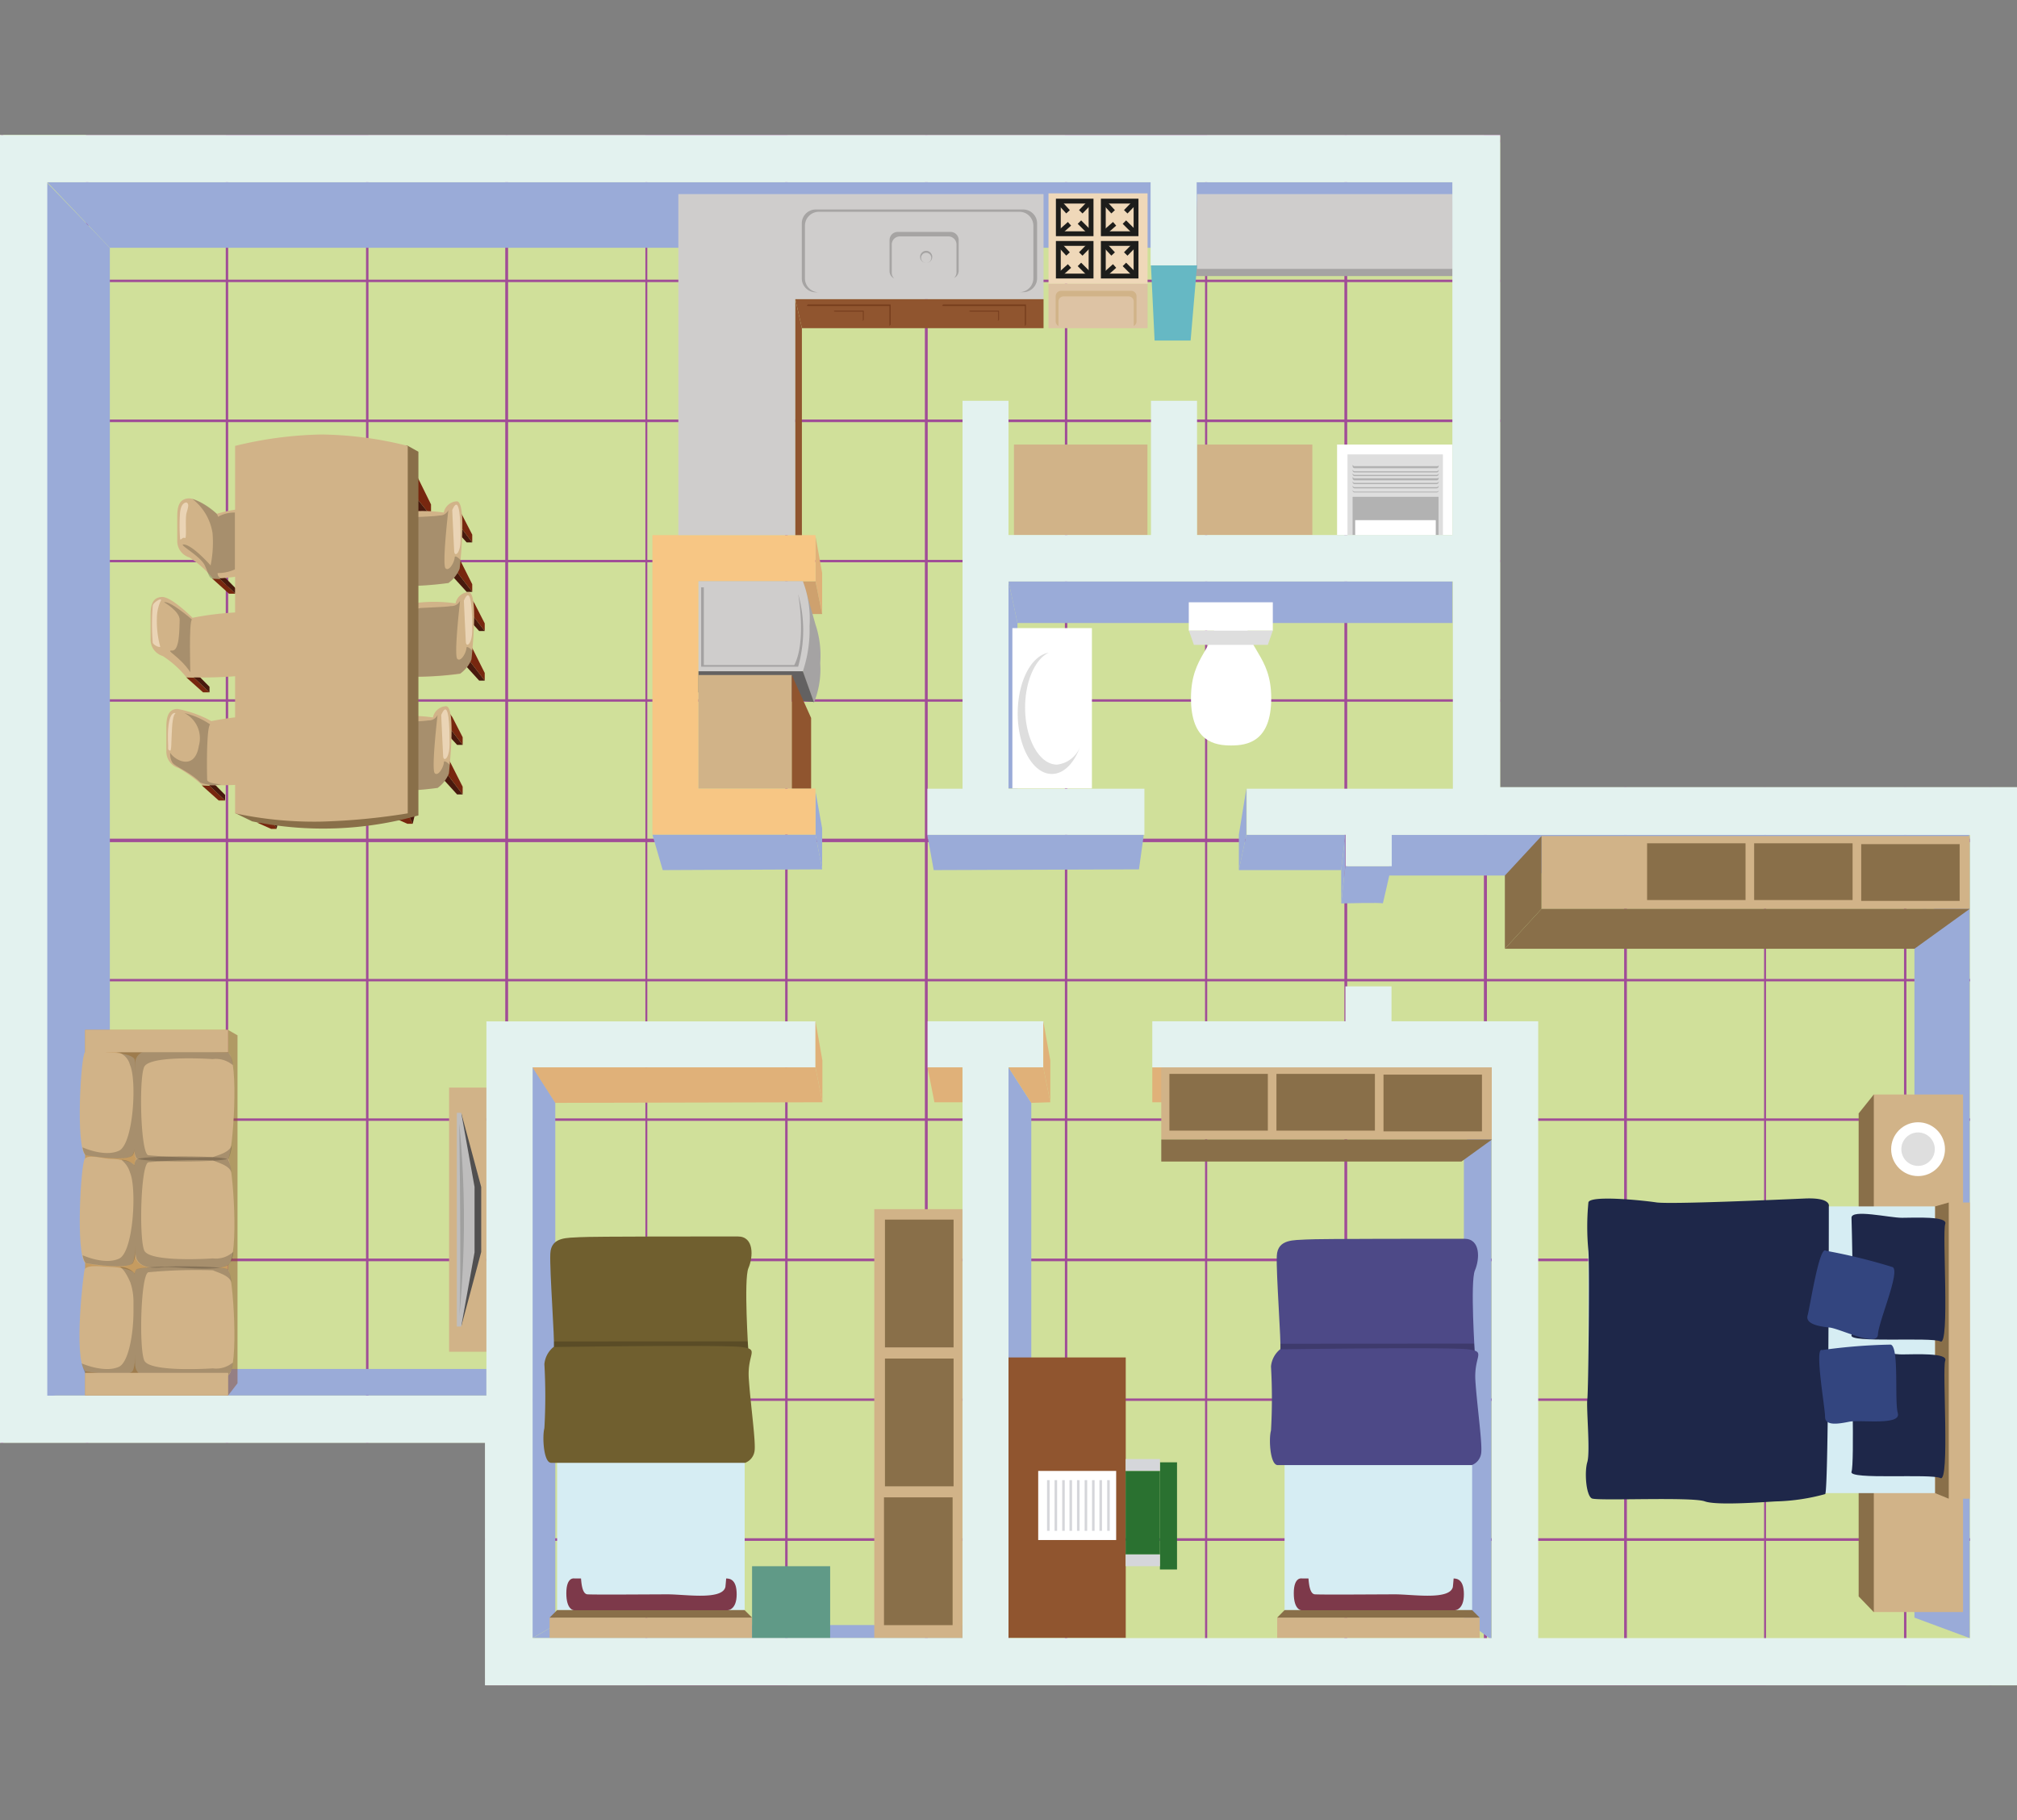 <svg id="Camada_1" data-name="Camada 1" xmlns="http://www.w3.org/2000/svg" xmlns:xlink="http://www.w3.org/1999/xlink" viewBox="0 0 166.36 150.15"><rect x="0" y="0" width="166.36" height="150.15" fill="#808080" stroke="none"/><defs><style>.cls-1,.cls-40{fill:none;}.cls-2{fill:#d0e09a;}.cls-3{clip-path:url(#clip-path);}.cls-4{fill:#a04d97;}.cls-5{fill:#9aabd8;}.cls-6{fill:#e0b179;}.cls-7{fill:#cea16e;}.cls-8{fill:#d1b388;}.cls-9{fill:#896f49;}.cls-10{fill:#fff;}.cls-11{fill:#dedede;}.cls-12{fill:#d6edf3;}.cls-13{fill:#1e2749;}.cls-14{fill:#33457f;}.cls-15{fill:#f7c684;}.cls-16,.cls-27{fill:#90552f;}.cls-17{fill:#2a7130;}.cls-18{fill:#d5d6da;}.cls-19{fill:#7d394a;}.cls-20{fill:#705f2f;}.cls-21{opacity:0.2;}.cls-22{fill:#609a87;}.cls-23{fill:#515050;}.cls-24{fill:#bebdbd;}.cls-25{fill:#a0a09f;}.cls-26{fill:#c59b60;}.cls-27{opacity:0.5;}.cls-28{fill:#77270f;}.cls-29{fill:#48190d;}.cls-30{fill:#ead4b5;}.cls-31{fill:#cfcdcc;}.cls-32{fill:#efd8b9;}.cls-33{fill:#ddc3a4;}.cls-34{fill:#a5a3a3;}.cls-35{fill:#66b8c4;}.cls-36{fill:#636161;}.cls-37{fill:#e3f2ef;}.cls-38{fill:#a3a1a1;}.cls-39{fill:#4d4987;}.cls-40{stroke:#1d1d1b;stroke-miterlimit:10;stroke-width:0.4px;}.cls-41{fill:#753c1c;}</style><clipPath id="clip-path" transform="translate(-874.61 -967.55)"><polygon class="cls-1" points="998.34 978.69 998.34 1032.49 1040.97 1032.49 1040.97 1106.57 914.64 1106.57 914.64 1086.56 874.61 1086.56 874.61 978.69 998.34 978.69"/></clipPath></defs><title>OTIMIZAÇÃO DE ESPAÇO</title><polygon class="cls-2" points="123.73 11.13 123.73 64.94 166.35 64.94 166.35 139.02 40.03 139.02 40.03 119 0 119 0 11.13 123.73 11.13"/><g class="cls-3"><path class="cls-4" d="M905,1106.67H881.7V978.59H905v128.08Zm-23.07-.2h22.87V978.79H881.9v127.69Z" transform="translate(-874.61 -967.55)"/><path class="cls-4" d="M916.5,1106.67H893.23V978.59H916.5v128.08Zm-23.07-.2H916.3V978.79H893.43v127.69Z" transform="translate(-874.61 -967.55)"/><path class="cls-4" d="M939.57,1106.67H916.3V978.59h23.27v128.08Zm-23.07-.2h22.87V978.79H916.5v127.69Z" transform="translate(-874.61 -967.55)"/><path class="cls-4" d="M951.11,1106.67H927.84V978.59h23.27v128.08Zm-23.07-.2h22.87V978.79H928v127.69Z" transform="translate(-874.61 -967.55)"/><path class="cls-4" d="M974.17,1106.67H950.91V978.59h23.27v128.08Zm-23.07-.2H974V978.79H951.11v127.69Z" transform="translate(-874.61 -967.55)"/><path class="cls-4" d="M985.71,1106.67H962.44V978.59h23.27v128.08Zm-23.07-.2h22.87V978.79H962.64v127.69Z" transform="translate(-874.61 -967.55)"/><path class="cls-4" d="M1008.78,1106.67H985.51V978.59h23.27v128.08Zm-23.07-.2h22.87V978.79H985.71v127.69Z" transform="translate(-874.61 -967.55)"/><path class="cls-4" d="M1020.31,1106.67H997V978.59h23.27v128.08Zm-23.07-.2h22.87V978.79H997.25v127.69Z" transform="translate(-874.61 -967.55)"/><path class="cls-4" d="M1031.85,1106.67h-23.27V978.59h23.27v128.08Zm-23.07-.2h22.87V978.79h-22.87v127.69Z" transform="translate(-874.61 -967.55)"/><path class="cls-4" d="M1038.87,990.82H874.68V967.55h164.18v23.27Zm-164-.2h163.79V967.75H874.88v22.87Z" transform="translate(-874.61 -967.55)"/><path class="cls-4" d="M1038.87,1002.36H874.68V979.09h164.18v23.27Zm-164-.2h163.79V979.29H874.88v22.87Z" transform="translate(-874.61 -967.55)"/><path class="cls-4" d="M1038.87,1025.43H874.68v-23.27h164.18v23.27Zm-164-.2h163.79v-22.87H874.88v22.87Z" transform="translate(-874.61 -967.55)"/><path class="cls-4" d="M1038.87,1037H874.68v-23.27h164.18V1037Zm-164-.2h163.79v-22.87H874.88v22.87Z" transform="translate(-874.61 -967.55)"/><path class="cls-4" d="M1038.87,1060H874.68v-23.27h164.18V1060Zm-164-.2h163.79V1037H874.88v22.87Z" transform="translate(-874.61 -967.55)"/><path class="cls-4" d="M1038.87,1071.57H874.68V1048.3h164.18v23.27Zm-164-.2h163.79V1048.5H874.88v22.87Z" transform="translate(-874.61 -967.55)"/><path class="cls-4" d="M1038.87,1094.64H874.68v-23.27h164.18v23.27Zm-164-.2h163.79v-22.87H874.88v22.87Z" transform="translate(-874.61 -967.55)"/><path class="cls-4" d="M1038.87,1106.17H874.68V1082.9h164.18v23.27Zm-164-.2h163.79V1083.1H874.88V1106Z" transform="translate(-874.61 -967.55)"/><path class="cls-4" d="M1038.87,1117.71H874.68v-23.27h164.18v23.27Zm-164-.2h163.79v-22.87H874.88v22.87Z" transform="translate(-874.61 -967.55)"/></g><polygon class="cls-5" points="124.12 72.22 114.53 72.22 114.76 68.84 162.46 68.84 158.86 74.97 127.84 71.97 124.12 72.22"/><polygon class="cls-5" points="43.93 135.12 45.8 134.04 79.38 134.04 79.38 135.12 43.93 135.12"/><polygon class="cls-5" points="3.9 115.11 9.06 112.92 40.12 112.92 40.12 115.11 3.9 115.11"/><polygon class="cls-5" points="157.9 78.26 157.9 133.43 162.46 135.12 162.46 68.96 157.9 78.26"/><polygon class="cls-5" points="120.74 94.79 120.74 133.56 123.01 135.25 123.01 87.92 120.74 94.79"/><polygon class="cls-5" points="9.06 20.44 119.83 20.44 119.83 15.03 3.9 15.03 9.06 20.44"/><polygon class="cls-5" points="9.06 112.92 9.06 20.44 3.84 15.03 3.84 115.4 9.06 112.92"/><polygon class="cls-5" points="45.8 134.04 45.8 90.92 43.92 87.98 43.92 135.11 45.8 134.04"/><polygon class="cls-5" points="85.06 134.1 85.06 90.97 83.18 88.04 83.18 135.17 85.06 134.1"/><polygon class="cls-5" points="83.18 47.94 83.92 51.39 119.8 51.39 119.8 47.94 83.18 47.94"/><polygon class="cls-5" points="83.18 65.04 83.18 47.94 83.92 51.39 83.92 65.04 83.18 65.04"/><polygon class="cls-5" points="94.34 68.84 93.94 71.71 77.01 71.77 76.48 68.84 94.34 68.84"/><polygon class="cls-5" points="110.96 68.84 110.62 71.77 102.18 71.77 102.8 68.84 110.96 68.84"/><polygon class="cls-5" points="67.26 68.84 67.81 71.71 54.66 71.77 53.81 68.84 67.26 68.84"/><polygon class="cls-5" points="67.26 65.28 67.81 68.33 67.81 71.71 67.26 68.84 67.26 65.28"/><polygon class="cls-5" points="102.8 65.04 102.18 68.84 102.18 71.77 102.8 68.84 102.8 65.04"/><path class="cls-5" d="M985.57,1039l-0.34,3.07s3.43-.09,3.43,0,0.71-3.07.71-3.07h-3.8Z" transform="translate(-874.61 -967.55)"/><polygon class="cls-5" points="110.62 74.49 110.62 71.77 110.96 68.84 110.96 71.42 110.62 74.49"/><polygon class="cls-6" points="67.26 44.22 67.81 47.26 67.81 50.65 67.26 47.94 67.26 44.22"/><polygon class="cls-7" points="67.81 50.65 58.31 50.65 57.61 47.94 67.26 47.94 67.81 50.65"/><polygon class="cls-6" points="95.04 88.04 95.04 90.92 98 90.92 98.32 88.04 95.04 88.04"/><rect class="cls-8" x="154.5" y="90.28" width="7.41" height="42.69"/><polygon class="cls-9" points="153.3 91.84 153.3 131.68 154.55 132.98 154.55 90.28 153.3 91.84"/><rect class="cls-8" x="1034.21" y="1066.74" width="3.38" height="24.43" transform="translate(1197.19 1190.36) rotate(-180)"/><polygon class="cls-9" points="159.6 123.16 160.73 123.62 160.73 99.19 159.6 99.51 159.6 123.16"/><circle class="cls-10" cx="158.2" cy="94.79" r="2.22"/><circle class="cls-11" cx="158.2" cy="94.79" r="1.38"/><rect class="cls-12" x="131" y="99.51" width="28.59" height="23.65"/><path class="cls-13" d="M1025.45,1067.06s0.24-.75-2-0.65-11.11.49-12.23,0.32-5.46-.61-5.6,0a21,21,0,0,0,0,4c0.1,1.33,0,11.57-.09,12.25s0.25,4.34,0,5.17-0.1,2.78.38,3,8.24-.15,9.31.24,5.51,0,6,0a16.78,16.78,0,0,0,3.93-.6C1025.45,1090.49,1025.45,1067.06,1025.45,1067.06Z" transform="translate(-874.61 -967.55)"/><path class="cls-13" d="M1027.32,1068s0.26,9,0,9.68,6.56,0.13,7.34.52,0.13-9,.39-9.68-2.53-.52-3.57-0.52S1027.3,1067.26,1027.32,1068Z" transform="translate(-874.61 -967.55)"/><path class="cls-13" d="M1027.32,1079.27s0.26,9,0,9.68,6.56,0.13,7.34.52,0.13-9,.39-9.68-2.53-.52-3.57-0.52S1027.3,1078.56,1027.32,1079.27Z" transform="translate(-874.61 -967.55)"/><path class="cls-14" d="M1025.21,1070.72a46.65,46.65,0,0,1,5.51,1.35c0.63,0.39-1.17,4.48-1.22,5.56s-3.12-.49-4-0.58-2-.29-1.8-1S1024.67,1070.23,1025.21,1070.72Z" transform="translate(-874.61 -967.55)"/><path class="cls-14" d="M1024.9,1078.91a46.65,46.65,0,0,1,5.65-.45c0.72,0.17.3,4.62,0.59,5.66s-3.11.52-4,.7-2,.37-2-0.4S1024.24,1078.61,1024.9,1078.91Z" transform="translate(-874.61 -967.55)"/><polygon class="cls-15" points="67.26 47.94 67.26 44.14 53.81 44.14 53.81 45.7 53.81 47.94 53.81 65.04 53.81 68.84 67.26 68.84 67.26 65.04 57.61 65.04 57.61 47.94 67.26 47.94"/><rect class="cls-16" x="83.18" y="111.97" width="9.67" height="23.14"/><rect class="cls-17" x="92.84" y="121.33" width="2.83" height="6.89"/><rect class="cls-17" x="95.67" y="120.62" width="1.41" height="8.84"/><rect class="cls-18" x="92.84" y="128.22" width="2.83" height="0.97"/><rect class="cls-18" x="92.84" y="120.35" width="2.83" height="0.97"/><rect class="cls-10" x="85.63" y="121.33" width="6.43" height="5.7"/><rect class="cls-18" x="86.36" y="122.09" width="0.21" height="4.18"/><rect class="cls-18" x="86.98" y="122.09" width="0.21" height="4.18"/><rect class="cls-18" x="87.61" y="122.09" width="0.21" height="4.18"/><rect class="cls-18" x="88.21" y="122.09" width="0.21" height="4.18"/><rect class="cls-18" x="88.83" y="122.09" width="0.21" height="4.18"/><rect class="cls-18" x="89.46" y="122.09" width="0.21" height="4.18"/><rect class="cls-18" x="90.07" y="122.09" width="0.21" height="4.18"/><rect class="cls-18" x="90.68" y="122.09" width="0.21" height="4.18"/><rect class="cls-18" x="91.32" y="122.09" width="0.21" height="4.18"/><rect class="cls-8" x="95.78" y="87.98" width="27.28" height="6.01"/><polygon class="cls-9" points="95.78 95.81 95.78 93.99 123.06 93.99 120.54 95.81 95.78 95.81"/><rect class="cls-9" x="96.45" y="88.58" width="8.12" height="4.68"/><rect class="cls-9" x="105.28" y="88.58" width="8.12" height="4.68"/><rect class="cls-9" x="114.11" y="88.64" width="8.12" height="4.68"/><rect class="cls-8" x="72.11" y="99.74" width="7.27" height="35.38"/><rect class="cls-9" x="72.99" y="100.6" width="5.66" height="10.54"/><rect class="cls-9" x="72.99" y="112.06" width="5.66" height="10.54"/><rect class="cls-9" x="72.91" y="123.51" width="5.66" height="10.54"/><rect class="cls-8" x="127.14" y="68.96" width="35.32" height="6.01"/><polygon class="cls-9" points="124.12 78.26 127.14 74.97 162.46 74.97 157.9 78.26 124.12 78.26"/><rect class="cls-9" x="135.85" y="69.56" width="8.12" height="4.68"/><rect class="cls-9" x="144.68" y="69.56" width="8.12" height="4.68"/><rect class="cls-9" x="153.51" y="69.63" width="8.12" height="4.68"/><polygon class="cls-9" points="127.14 68.96 124.12 72.22 124.12 78.26 127.14 74.97 127.14 68.96"/><rect class="cls-8" x="105.34" y="133.43" width="16.7" height="1.69"/><rect class="cls-12" x="105.95" y="102.69" width="15.47" height="30.12"/><polygon class="cls-9" points="105.34 133.43 105.95 132.81 121.42 132.81 122.04 133.43 105.34 133.43"/><path class="cls-19" d="M988.3,1097.75H982s-0.68-.18-0.68,1.22,0.63,1.4.63,1.4H994.6s0.75,0,.75-1.31c0-1.13-.47-1.31-0.86-1.31H988.3Z" transform="translate(-874.61 -967.55)"/><path class="cls-12" d="M983.78,1093c-0.71-.06-1.23-0.13-1.23,1.59s-0.26,4.43.52,4.47,5.2,0,6.63,0,4.48,0.5,4.74-.61a21.85,21.85,0,0,0,0-4.63c-0.06-.5.13-1.41-3.38-1.23C988.53,1092.73,984.5,1093.06,983.78,1093Z" transform="translate(-874.61 -967.55)"/><rect class="cls-8" x="45.33" y="133.43" width="16.7" height="1.69"/><rect class="cls-12" x="45.95" y="102.69" width="15.47" height="30.12"/><polygon class="cls-9" points="45.33 133.43 45.95 132.81 61.41 132.81 62.03 133.43 45.33 133.43"/><path class="cls-19" d="M928.29,1097.75H922s-0.68-.18-0.68,1.22,0.63,1.4.63,1.4h12.67s0.75,0,.75-1.31c0-1.13-.47-1.31-0.86-1.31h-6.19Z" transform="translate(-874.61 -967.55)"/><path class="cls-12" d="M923.78,1093c-0.71-.06-1.23-0.13-1.23,1.59s-0.26,4.43.52,4.47,5.2,0,6.63,0,4.48,0.5,4.74-.61a21.85,21.85,0,0,0,0-4.63c-0.06-.5.13-1.41-3.38-1.23C928.52,1092.73,924.49,1093.06,923.78,1093Z" transform="translate(-874.61 -967.55)"/><path class="cls-20" d="M922.41,1069.6c-0.94.07-2.34-.07-2.41,1.34s0.38,7.23.29,7.77,3.33,1.87,6.61,2.08,9.44-1.71,9.44-1.71-0.4-6,0-6.93,0.48-2.61-.87-2.61S923.35,1069.53,922.41,1069.6Z" transform="translate(-874.61 -967.55)"/><polygon class="cls-21" points="45.69 110.65 45.69 111.89 61.59 112.51 61.73 111.52 61.66 110.64 45.69 110.65"/><path class="cls-20" d="M920.07,1088.21h16a1.22,1.22,0,0,0,.77-0.94c0.13-.74-0.33-3.88-0.47-6s0.94-2.41-.6-2.61-15.51,0-15.51,0a2.08,2.08,0,0,0-.75,1.41,46.38,46.38,0,0,1,0,5.29C919.33,1086,919.43,1088.21,920.07,1088.21Z" transform="translate(-874.61 -967.55)"/><rect class="cls-22" x="62.03" y="129.19" width="6.44" height="5.93"/><rect class="cls-8" x="37.04" y="89.71" width="3.08" height="21.79"/><polygon class="cls-23" points="38.04 109.42 39.69 103.27 39.69 97.91 38.04 91.79 38.04 109.42"/><polygon class="cls-24" points="38.04 91.79 37.68 91.79 37.68 100.6 37.68 109.42 38.04 109.42 39.14 103.3 39.14 100.6 39.14 97.9 38.04 91.79"/><path class="cls-25" d="M912.49,1060.23s0.19,13.74,0,15.92A82.65,82.65,0,0,0,912.49,1060.23Z" transform="translate(-874.61 -967.55)"/><rect class="cls-26" x="7.02" y="84.95" width="11.79" height="30.15"/><polygon class="cls-27" points="19.59 114.1 18.81 115.11 18.81 84.95 19.59 85.4 19.59 114.1"/><path class="cls-8" d="M888.11,1054.19s-2.36-.46-2.36,1.15-0.37,7.42.1,7.76,7.19,0.34,7.58,0,0.93-8.15,0-8.73" transform="translate(-874.61 -967.55)"/><rect class="cls-8" x="7.02" y="84.95" width="11.79" height="1.86"/><path class="cls-8" d="M888.11,1072.06s-2.36.46-2.36-1.15-0.37-7.42.1-7.76,7.19-.34,7.58,0,0.93,8.15,0,8.73S889.61,1072.11,888.11,1072.06Z" transform="translate(-874.61 -967.55)"/><path class="cls-8" d="M888.11,1081.18s-2.36.46-2.36-1.15-0.37-7.42.1-7.76,7.19-.34,7.58,0,0.93,8.15,0,8.73S889.61,1081.22,888.11,1081.18Z" transform="translate(-874.61 -967.55)"/><path class="cls-8" d="M881.63,1062.84s3.38,0.58,3.9,0,0.26-7.41.19-7.86-1.47-.61-2-0.61-1.8-.41-2.12,0S880.85,1061.93,881.63,1062.84Z" transform="translate(-874.61 -967.55)"/><path class="cls-8" d="M881.63,1071.75s3.38,0.58,3.9,0,0.26-7.55.19-8-1.47-.61-2-0.61-1.8-.41-2.12,0S880.85,1070.84,881.63,1071.75Z" transform="translate(-874.61 -967.55)"/><path class="cls-8" d="M881.63,1080.66s3.38,0.58,3.9,0,0.26-7.59.19-8-1.47-.61-2-0.61-1.8-.23-2.12.18C881.51,1072.35,880.65,1079.52,881.63,1080.66Z" transform="translate(-874.61 -967.55)"/><path class="cls-21" d="M892.16,1080.42s-5.2.36-5.65-.65-0.29-7.25.36-7.28a42.64,42.64,0,0,1,5.3-.16c0.39,0.19,1.45.44,1.52,1.05a3.1,3.1,0,0,0-.26-1.12c-0.39-.34-7.12-0.34-7.58,0a0.59,0.59,0,0,0-.13.33,1.58,1.58,0,0,0-1.25-.53c0.05,0,.39.12,0.89,1.27a5,5,0,0,1,.26,1.57c0,0.26,0,.53,0,0.8,0,1.92-.42,4.23-1.2,4.59-1.2.55-3.11-.29-3.07-0.28a4.65,4.65,0,0,0,.28.8h11.79v0.2a1.7,1.7,0,0,0,.39-1.07A2.13,2.13,0,0,1,892.16,1080.42Z" transform="translate(-874.61 -967.55)"/><path class="cls-21" d="M884.46,1063.2l0.14,0A0.18,0.18,0,0,0,884.46,1063.2Z" transform="translate(-874.61 -967.55)"/><polygon class="cls-21" points="9.85 95.64 9.85 95.64 9.85 95.64 9.85 95.64"/><path class="cls-21" d="M892.16,1071.35s-5.2.36-5.65-.65-0.29-7.25.36-7.28a42.63,42.63,0,0,1,5.3-.16c0.39,0.19,1.45.44,1.52,1.05a3.1,3.1,0,0,0-.26-1.12c-0.39-.34-7.12-0.34-7.58,0a0.84,0.84,0,0,0-.15.47,1.64,1.64,0,0,0-1.09-.45,2.09,2.09,0,0,1,.73,1.08c0.55,1.26.29,6.53-.91,7.08s-3-.28-3-0.28a1.55,1.55,0,0,0,.24.65s3.38,0.58,3.9,0a2.25,2.25,0,0,0,.22-1c0,0.06,0,.12,0,0.17,0,1.61,2.36,1.15,2.36,1.15,1.5,0,4.39.4,5.31-.18a1.7,1.7,0,0,0,.39-1.07A2.13,2.13,0,0,1,892.16,1071.35Z" transform="translate(-874.61 -967.55)"/><path class="cls-21" d="M884.48,1054.42h0Z" transform="translate(-874.61 -967.55)"/><path class="cls-21" d="M892.16,1063a42.64,42.64,0,0,1-5.3-.16c-0.65,0-.81-6.27-0.36-7.28s5.65-.65,5.65-0.65a2.13,2.13,0,0,1,1.66.5,1.7,1.7,0,0,0-.39-1.07h-9.22l0.28,0.05a1.47,1.47,0,0,1,.85,1c0.58,1.25.29,6.53-.91,7.08s-3-.28-3-0.28a1.55,1.55,0,0,0,.24.65s3.38,0.58,3.9,0a1,1,0,0,0,.14-0.4,1.18,1.18,0,0,0,.18.66c0.46,0.34,7.19.34,7.58,0a3.1,3.1,0,0,0,.26-1.12C893.61,1062.6,892.55,1062.84,892.16,1063Z" transform="translate(-874.61 -967.55)"/><rect class="cls-8" x="7.02" y="113.24" width="11.79" height="1.86"/><polygon class="cls-28" points="17.5 47.72 18.89 48.97 19.42 48.97 18.13 47.75 17.5 47.72"/><polygon class="cls-29" points="19.42 48.97 19.42 48.51 18.14 47.21 18.13 47.75 19.42 48.97"/><path class="cls-8" d="M894.4,1009.54a10.53,10.53,0,0,0-1.9.39s-1.56-1.32-2.34-1.27-0.93.68-.93,1.51v1.95a1.41,1.41,0,0,0,1,1.41,8.21,8.21,0,0,1,1.95,1.75,15.88,15.88,0,0,0,3.31-.44C895.76,1014.7,896.79,1009.24,894.4,1009.54Z" transform="translate(-874.61 -967.55)"/><path class="cls-30" d="M890,1009s-0.44-.07-0.54.83a14.52,14.52,0,0,0,0,2.1c0,0.33.19-.12,0.39,0s0-1.56.15-2.08S890.21,1009.12,890,1009Z" transform="translate(-874.61 -967.55)"/><path class="cls-21" d="M893,1015.25h0Z" transform="translate(-874.61 -967.55)"/><path class="cls-21" d="M894,1014.51v-4.68a2.67,2.67,0,0,0-1.41.35,0.52,0.52,0,0,0-.12-0.26,5.18,5.18,0,0,0-2-1.22,4.4,4.4,0,0,1,1.67,2.83,9.47,9.47,0,0,1-.16,2.66s-1.4-1.59-2.14-1.72,1.28,0.9,1.66,1.72,0.33,1.13.81,1.1l0.65,0a0.45,0.45,0,0,1-.4-0.47A3.41,3.41,0,0,0,894,1014.51Z" transform="translate(-874.61 -967.55)"/><polygon class="cls-28" points="15.35 55.86 16.75 57.11 17.28 57.11 15.99 55.89 15.35 55.86"/><polygon class="cls-29" points="17.28 57.11 17.28 56.65 15.99 55.35 15.99 55.89 17.28 57.11"/><path class="cls-8" d="M894,1018.07a25.07,25.07,0,0,0-3.51.44s-1.75-1.76-2.53-1.72-0.93.68-.93,1.51v1.95a1.41,1.41,0,0,0,1,1.41,8.21,8.21,0,0,1,1.95,1.75,36.2,36.2,0,0,0,5.12-.18C895.37,1023.09,896.4,1017.77,894,1018.07Z" transform="translate(-874.61 -967.55)"/><path class="cls-30" d="M887.82,1017.21a3.51,3.51,0,0,0-.27,1.34,8,8,0,0,0,.27,2.32c0.07,0.12-.44,0-0.61-0.29a18.45,18.45,0,0,1,0-3.07C887.21,1017.25,888.16,1016.68,887.82,1017.21Z" transform="translate(-874.61 -967.55)"/><path class="cls-21" d="M890.31,1023s-0.13-4.15.13-4.35c0,0-1.79-1.56-2.31-1.43,0,0,1.33.75,1.3,1.49s0,2.53-.62,2.5S889.4,1021.64,890.31,1023Z" transform="translate(-874.61 -967.55)"/><polygon class="cls-28" points="34.51 39.5 35.55 41.61 35.55 42.56 34.02 40.67 34.02 38.59 34.51 39.5"/><polygon class="cls-29" points="35.55 42.56 34.02 40.67 32.41 40.84 34.65 42.56 35.55 42.56"/><polygon class="cls-28" points="38.1 42.45 38.95 44.1 38.95 44.74 37.87 43.32 37.87 42.11 38.1 42.45"/><polygon class="cls-29" points="38.95 44.74 38.49 44.74 37.2 43.31 37.87 43.32 38.95 44.74"/><polygon class="cls-28" points="38.95 48.19 38.95 48.82 37.72 47.22 37.87 46.04 38.95 48.19"/><polygon class="cls-29" points="38.95 48.82 38.49 48.82 37.2 47.4 37.72 47.22 38.95 48.82"/><polygon class="cls-28" points="39.13 49.76 39.98 51.42 39.98 52.05 38.9 50.64 38.9 49.43 39.13 49.76"/><polygon class="cls-29" points="39.98 52.05 39.52 52.05 38.23 50.63 38.9 50.64 39.98 52.05"/><polygon class="cls-28" points="39.98 55.51 39.98 56.14 38.75 54.54 38.9 53.35 39.98 55.51"/><polygon class="cls-29" points="39.98 56.14 39.52 56.14 38.23 54.72 38.75 54.54 39.98 56.14"/><polygon class="cls-28" points="37.31 59.15 38.16 60.81 38.16 61.44 37.07 60.03 37.07 58.82 37.31 59.15"/><polygon class="cls-29" points="38.16 61.44 37.7 61.44 36.4 60.02 37.07 60.03 38.16 61.44"/><polygon class="cls-28" points="38.16 64.89 38.16 65.53 36.93 63.92 37.07 62.74 38.16 64.89"/><polygon class="cls-29" points="38.16 65.53 37.7 65.53 36.4 64.1 36.93 63.92 38.16 65.53"/><polygon class="cls-28" points="16.64 64.78 18.04 66.03 18.57 66.03 17.28 64.81 16.64 64.78"/><polygon class="cls-29" points="18.57 66.03 18.57 65.57 17.29 64.27 17.28 64.81 18.57 66.03"/><path class="cls-8" d="M895.55,1026.59a25.07,25.07,0,0,0-3.51.44,9.33,9.33,0,0,0-2.78-1c-0.78,0-.93.68-0.93,1.51v1.95a1.41,1.41,0,0,0,1,1.41,11.32,11.32,0,0,1,1.95,1.4,36.2,36.2,0,0,0,5.12-.18C896.67,1032,897.94,1026.3,895.55,1026.59Z" transform="translate(-874.61 -967.55)"/><path class="cls-30" d="M888.48,1029.08c0,0.24-.05.31,0.16,0.39s0-2.88.46-3.09C889.1,1026.37,888.32,1026,888.48,1029.08Z" transform="translate(-874.61 -967.55)"/><path class="cls-21" d="M888.65,1029.64a1.37,1.37,0,0,0,.17.8c0.22,0.35,1.49.8,2.32,1.66a3.2,3.2,0,0,0,1.73.15s-1.15-.07-1.17-0.37-0.09-4.25.24-4.58a6.36,6.36,0,0,0-2.12-.93,2.32,2.32,0,0,1,1.19,2.7C890.67,1031.18,889,1030.25,888.65,1029.64Z" transform="translate(-874.61 -967.55)"/><path class="cls-8" d="M907.36,1010.51s-0.19-.63.34-0.68a12,12,0,0,1,3.51,0,1.16,1.16,0,0,1,1.07-.93c0.88,0,.24,5.56.24,5.56a2.75,2.75,0,0,1-.93,1.18,28.29,28.29,0,0,1-3.9.25C907,1015.73,907.36,1010.51,907.36,1010.51Z" transform="translate(-874.61 -967.55)"/><path class="cls-21" d="M911.6,1015.64a2.75,2.75,0,0,0,.93-1.18s0-.28.07-0.71c-0.24-.26-0.48-0.38-0.49-0.23,0,0.36-.45,1.2-0.75.91s0.23-4.81.23-4.81a0.77,0.77,0,0,1-.75.45c-0.36.07-1.36,0.1-2.5,0.16a2.53,2.53,0,0,0-1,.39c0,0.74-.28,5.12.35,5.28A28.31,28.31,0,0,0,911.6,1015.64Z" transform="translate(-874.61 -967.55)"/><path class="cls-30" d="M911.91,1009.62s0.13,2.92.16,3.41,0.53,0.21.53-1S912.56,1008.12,911.91,1009.62Z" transform="translate(-874.61 -967.55)"/><path class="cls-8" d="M908.33,1018s-0.19-.63.34-0.68a12,12,0,0,1,3.51,0,1.16,1.16,0,0,1,1.07-.93c0.88,0,.24,5.56.24,5.56a2.75,2.75,0,0,1-.93,1.18,28.29,28.29,0,0,1-3.9.25C908,1023.2,908.33,1018,908.33,1018Z" transform="translate(-874.61 -967.55)"/><path class="cls-21" d="M912.57,1023.11a2.75,2.75,0,0,0,.93-1.18s0-.28.07-0.71c-0.24-.26-0.48-0.38-0.49-0.23,0,0.36-.45,1.2-0.75.91s0.23-4.81.23-4.81a0.77,0.77,0,0,1-.75.45c-0.36.07-1.36,0.1-2.5,0.16a2.53,2.53,0,0,0-1,.39c0,0.74-.28,5.12.35,5.28A28.31,28.31,0,0,0,912.57,1023.11Z" transform="translate(-874.61 -967.55)"/><path class="cls-30" d="M912.87,1017.09s0.13,2.92.16,3.41,0.53,0.21.53-1S913.52,1015.6,912.87,1017.09Z" transform="translate(-874.61 -967.55)"/><path class="cls-8" d="M906.47,1027.41s-0.19-.63.34-0.68a12,12,0,0,1,3.51,0,1.16,1.16,0,0,1,1.07-.93c0.88,0,.24,5.56.24,5.56a2.75,2.75,0,0,1-.93,1.18,28.29,28.29,0,0,1-3.9.25C906.13,1032.63,906.47,1027.41,906.47,1027.41Z" transform="translate(-874.61 -967.55)"/><path class="cls-21" d="M910.71,1032.54a2.75,2.75,0,0,0,.93-1.18s0-.28.07-0.71c-0.24-.26-0.48-0.38-0.49-0.23,0,0.36-.45,1.2-0.75.91s0.23-4.81.23-4.81a0.77,0.77,0,0,1-.75.45c-0.36.07-1.36,0.1-2.5,0.16a2.53,2.53,0,0,0-1,.39c0,0.74-.28,5.12.35,5.28A28.31,28.31,0,0,0,910.71,1032.54Z" transform="translate(-874.61 -967.55)"/><path class="cls-30" d="M911,1026.52s0.13,2.92.16,3.41,0.53,0.21.53-1S911.67,1025,911,1026.52Z" transform="translate(-874.61 -967.55)"/><polygon class="cls-28" points="21.19 67.85 22.36 68.37 22.81 68.37 22.52 67.77 21.19 67.85"/><polyline class="cls-29" points="22.81 68.37 22.94 67.77 22.52 66.89 22.52 67.77"/><polygon class="cls-28" points="32.43 67.43 33.6 67.95 34.04 67.95 33.75 67.35 32.43 67.43"/><polyline class="cls-29" points="34.04 67.95 34.18 67.35 33.75 66.47 33.75 67.35"/><path class="cls-9" d="M908.24,1004.32l0.88,0.49v30a29,29,0,0,1-13.71.49l-1.4-.68s6.73-8.9,7.83-15.86S907.36,1003.83,908.24,1004.32Z" transform="translate(-874.61 -967.55)"/><path class="cls-8" d="M908.24,1034.64a53.24,53.24,0,0,1-7.12.68,31.19,31.19,0,0,1-7.12-.68v-30.31a32,32,0,0,1,7.12-.94,30.24,30.24,0,0,1,7.12.94v30.31Z" transform="translate(-874.61 -967.55)"/><polygon class="cls-31" points="86.07 16.01 65.6 16.01 55.95 16.01 55.95 24.68 55.95 44.14 65.6 44.14 65.6 24.68 86.07 24.68 86.07 16.01"/><rect class="cls-8" x="83.63" y="36.67" width="11.01" height="7.46"/><rect class="cls-32" x="86.48" y="15.95" width="8.17" height="7.46"/><rect class="cls-33" x="86.48" y="23.41" width="8.17" height="3.66"/><path class="cls-8" d="M967.87,991.54h-5.74a0.45,0.45,0,0,0-.45.45v2.07a0.44,0.44,0,0,0,.23.38,0.4,0.4,0,0,1,0-.08v-1.94a0.42,0.42,0,0,1,.42-0.42h5.37a0.42,0.42,0,0,1,.42.42v1.94a0.4,0.4,0,0,1,0,.08,0.44,0.44,0,0,0,.23-0.38V992A0.45,0.45,0,0,0,967.87,991.54Z" transform="translate(-874.61 -967.55)"/><rect class="cls-8" x="98.73" y="36.67" width="9.51" height="7.46"/><rect class="cls-10" x="110.28" y="36.67" width="9.51" height="7.46"/><rect class="cls-11" x="111.14" y="37.48" width="7.87" height="6.66"/><polygon class="cls-21" points="111.56 40.98 111.56 44.14 111.78 44.14 111.78 42.91 118.41 42.91 118.41 44.14 118.65 44.14 118.65 40.98 111.56 40.98"/><path class="cls-21" d="M993.09,1008.1h-6.76a0.17,0.17,0,0,1-.16-0.14V1008a0.17,0.17,0,0,0,.17.17h6.76a0.17,0.17,0,0,0,.17-0.17V1008A0.17,0.17,0,0,1,993.09,1008.1Z" transform="translate(-874.61 -967.55)"/><path class="cls-21" d="M993.09,1007.73h-6.76a0.17,0.17,0,0,1-.16-0.14v0.07a0.17,0.17,0,0,0,.17.17h6.76a0.17,0.17,0,0,0,.17-0.17v-0.07A0.17,0.17,0,0,1,993.09,1007.73Z" transform="translate(-874.61 -967.55)"/><path class="cls-21" d="M993.09,1007.38h-6.76a0.17,0.17,0,0,1-.16-0.14v0.07a0.17,0.17,0,0,0,.17.17h6.76a0.17,0.17,0,0,0,.17-0.17v-0.07A0.17,0.17,0,0,1,993.09,1007.38Z" transform="translate(-874.61 -967.55)"/><path class="cls-21" d="M993.09,1007h-6.76a0.17,0.17,0,0,1-.16-0.14V1007a0.17,0.17,0,0,0,.17.17h6.76a0.17,0.17,0,0,0,.17-0.17v-0.07A0.17,0.17,0,0,1,993.09,1007Z" transform="translate(-874.61 -967.55)"/><path class="cls-21" d="M993.09,1006.72h-6.76a0.17,0.17,0,0,1-.16-0.14v0.07a0.17,0.17,0,0,0,.17.17h6.76a0.17,0.17,0,0,0,.17-0.17v-0.07A0.17,0.17,0,0,1,993.09,1006.72Z" transform="translate(-874.61 -967.55)"/><path class="cls-21" d="M993.09,1006.42h-6.76a0.17,0.17,0,0,1-.16-0.14v0.07a0.17,0.17,0,0,0,.17.17h6.76a0.17,0.17,0,0,0,.17-0.17v-0.07A0.17,0.17,0,0,1,993.09,1006.42Z" transform="translate(-874.61 -967.55)"/><path class="cls-21" d="M993.09,1006h-6.76a0.17,0.17,0,0,1-.16-0.14V1006a0.17,0.17,0,0,0,.17.17h6.76a0.17,0.17,0,0,0,.17-0.17v-0.07A0.17,0.17,0,0,1,993.09,1006Z" transform="translate(-874.61 -967.55)"/><rect class="cls-10" x="111.78" y="42.91" width="6.63" height="1.23"/><polygon class="cls-34" points="98.43 22.77 119.83 22.77 119.83 16.59 98.73 16.59 98.43 22.77"/><rect class="cls-31" x="98.73" y="16.01" width="21.09" height="6.17"/><polygon class="cls-35" points="94.93 21.89 95.23 28.09 98.2 28.09 98.73 21.89 94.93 21.89"/><path class="cls-34" d="M941.87,1019.06L941,1016l-0.17,7,0.9,2.54a7.35,7.35,0,0,0,.53-3.3A8,8,0,0,0,941.87,1019.06Z" transform="translate(-874.61 -967.55)"/><polygon class="cls-36" points="59.36 51.65 57.61 55.37 57.61 57.11 67.12 57.9 65.41 53.11 59.36 51.65"/><rect class="cls-8" x="57.61" y="55.68" width="7.7" height="9.36"/><path class="cls-31" d="M940.83,1015.49h-8.61v7.43h8.61a10.66,10.66,0,0,0,.55-3.72A8.79,8.79,0,0,0,940.83,1015.49Z" transform="translate(-874.61 -967.55)"/><polygon class="cls-16" points="65.31 55.68 66.9 59.22 66.9 65.04 65.31 65.04 65.31 55.68"/><path class="cls-37" d="M998.34,1032.49V978.69H874.61v107.87h40v20H1041v-74.08H998.34Zm38.73,70.18h-35.59v-50.88h-12.1v-2.88h-3.8v2.88H969.65v3.8h28v47.08H957.79v-47.08h2.88v-3.8h-9.55v3.8H954v47.08H918.54v-20h0v-27.07h23.33v-3.8H914.73v30.87H878.51V982.58h91v6.86h3.8v-6.86h21.09v29.1H973.34v-11.07h-3.8v11.07H957.79v-11.07H954v32H951.1v3.8H969v-3.8H957.79v-17.1h36.65v17.1h-17v3.8h8.16V1039h3.8v-2.58h47.7v66.28Z" transform="translate(-874.61 -967.55)"/><path class="cls-38" d="M932.44,1016v6.54h8a11,11,0,0,0,0-6s0.71,3.88-.32,5.87h-7.46V1016h-0.22Z" transform="translate(-874.61 -967.55)"/><path class="cls-39" d="M982.33,1069.79c-0.94.07-2.34-.07-2.41,1.34s0.38,7.23.29,7.77,3.33,1.87,6.61,2.08,9.44-1.71,9.44-1.71-0.4-6,0-6.93,0.48-2.61-.87-2.61S983.26,1069.72,982.33,1069.79Z" transform="translate(-874.61 -967.55)"/><polygon class="cls-21" points="105.6 110.84 105.6 112.08 121.51 112.7 121.64 111.71 121.58 110.83 105.6 110.84"/><path class="cls-39" d="M980,1088.4h16a1.22,1.22,0,0,0,.77-0.94c0.13-.74-0.33-3.88-0.47-6s0.94-2.41-.6-2.61-15.51,0-15.51,0a2.08,2.08,0,0,0-.75,1.41,46.38,46.38,0,0,1,0,5.29C979.25,1086.19,979.35,1088.4,980,1088.4Z" transform="translate(-874.61 -967.55)"/><rect class="cls-31" x="66.14" y="17.27" width="19.4" height="6.82" rx="2.94" ry="2.94"/><path class="cls-21" d="M959,984.83H941.89a1.15,1.15,0,0,0-1.15,1.15v4.53a1.15,1.15,0,0,0,1.15,1.15h0.28A1.15,1.15,0,0,1,941,990.5v-4.33a1.15,1.15,0,0,1,1.15-1.15h16.54a1.15,1.15,0,0,1,1.15,1.15v4.33a1.15,1.15,0,0,1-1.15,1.15H959a1.15,1.15,0,0,0,1.15-1.15V986A1.15,1.15,0,0,0,959,984.83Z" transform="translate(-874.61 -967.55)"/><path class="cls-21" d="M953,986.68h-4.35a0.67,0.67,0,0,0-.67.67v2.57a0.66,0.66,0,0,0,.38.6,0.66,0.66,0,0,1-.2-0.48v-2.32a0.67,0.67,0,0,1,.67-0.67h4a0.67,0.67,0,0,1,.67.67V990a0.66,0.66,0,0,1-.2.48,0.66,0.66,0,0,0,.38-0.6v-2.57A0.67,0.67,0,0,0,953,986.68Z" transform="translate(-874.61 -967.55)"/><path class="cls-21" d="M951,988.24a0.5,0.5,0,1,0,0,1,0.42,0.42,0,1,1,.42-0.42,0.42,0.42,0,0,1-.42.42A0.5,0.5,0,0,0,951,988.24Z" transform="translate(-874.61 -967.55)"/><polygon class="cls-16" points="86.07 24.68 86.07 27.07 66.14 27.07 65.6 24.68 86.07 24.68"/><polygon class="cls-16" points="66.14 27.07 66.14 44.14 65.6 44.14 65.6 24.68 66.14 27.07"/><rect class="cls-40" x="91" y="20.08" width="2.7" height="2.69"/><rect class="cls-40" x="91" y="16.59" width="2.7" height="2.69"/><rect class="cls-40" x="87.29" y="20.08" width="2.7" height="2.69"/><rect class="cls-40" x="87.29" y="16.59" width="2.7" height="2.69"/><line class="cls-40" x1="87.29" y1="16.59" x2="88.09" y2="17.47"/><line class="cls-40" x1="87.29" y1="19.28" x2="88.21" y2="18.46"/><line class="cls-40" x1="89.99" y1="16.59" x2="89.14" y2="17.47"/><line class="cls-40" x1="89.99" y1="19.28" x2="89.03" y2="18.32"/><line class="cls-40" x1="87.29" y1="20.08" x2="88.09" y2="20.95"/><line class="cls-40" x1="87.29" y1="22.77" x2="88.21" y2="21.94"/><line class="cls-40" x1="89.99" y1="20.08" x2="89.14" y2="20.95"/><line class="cls-40" x1="89.99" y1="22.77" x2="89.03" y2="21.81"/><line class="cls-40" x1="91" y1="16.59" x2="91.81" y2="17.47"/><line class="cls-40" x1="91" y1="19.28" x2="91.93" y2="18.46"/><line class="cls-40" x1="93.7" y1="16.59" x2="92.85" y2="17.47"/><line class="cls-40" x1="93.7" y1="19.28" x2="92.74" y2="18.32"/><line class="cls-40" x1="91" y1="20.08" x2="91.81" y2="20.95"/><line class="cls-40" x1="91" y1="22.77" x2="91.93" y2="21.94"/><line class="cls-40" x1="93.7" y1="20.08" x2="92.85" y2="20.95"/><line class="cls-40" x1="93.7" y1="22.77" x2="92.74" y2="21.81"/><polygon class="cls-41" points="66.62 25.12 66.53 25.24 73.36 26.89 73.46 26.77 73.46 25.12 66.62 25.12"/><polygon class="cls-16" points="66.53 25.24 66.77 26.89 73.36 26.89 73.36 25.24 66.53 25.24"/><polygon class="cls-41" points="68.83 25.63 68.75 25.7 71.16 26.45 71.24 26.38 71.24 25.63 68.83 25.63"/><rect class="cls-16" x="68.75" y="25.7" width="2.42" height="0.75"/><polygon class="cls-41" points="77.78 25.12 77.69 25.24 84.53 26.89 84.62 26.77 84.62 25.12 77.78 25.12"/><rect class="cls-16" x="77.69" y="25.24" width="6.84" height="1.65"/><polygon class="cls-41" points="79.99 25.63 79.91 25.7 82.33 26.45 82.4 26.38 82.4 25.63 79.99 25.63"/><rect class="cls-16" x="79.91" y="25.7" width="2.42" height="0.75"/><rect class="cls-10" x="83.5" y="51.81" width="6.56" height="13.22"/><path class="cls-11" d="M961.79,1030.62c-1.45,0-2.63-2.1-2.63-4.7,0-2.16.82-4,1.94-4.53-1.43.23-2.55,2.38-2.55,5,0,2.77,1.26,5,2.81,5,1,0,1.84-.89,2.34-2.25A2.33,2.33,0,0,1,961.79,1030.62Z" transform="translate(-874.61 -967.55)"/><path class="cls-10" d="M977.41,1018.46h-2.57c0.08,2.68-2,3.07-2,6.68s2,3.9,3.31,3.9,3.31-.29,3.31-3.9S977.33,1021.14,977.41,1018.46Z" transform="translate(-874.61 -967.55)"/><rect class="cls-10" x="98.05" y="49.68" width="6.93" height="2.34"/><polygon class="cls-11" points="98.06 52.02 98.47 53.19 104.57 53.19 104.98 52.02 98.06 52.02"/><polygon class="cls-6" points="86.05 88.04 86.63 90.92 85.06 90.97 83.18 88.04 86.05 88.04"/><polygon class="cls-6" points="86.63 90.92 86.63 87.47 86.05 84.24 86.05 88.04 86.63 90.92"/><polygon class="cls-6" points="67.26 88.04 67.83 90.92 45.8 90.97 43.92 88.04 67.26 88.04"/><polygon class="cls-6" points="67.83 90.92 67.83 87.47 67.26 84.24 67.26 88.04 67.83 90.92"/><polygon class="cls-6" points="76.5 88.04 77.07 90.92 79.38 90.92 79.38 88.04 76.5 88.04"/></svg>
